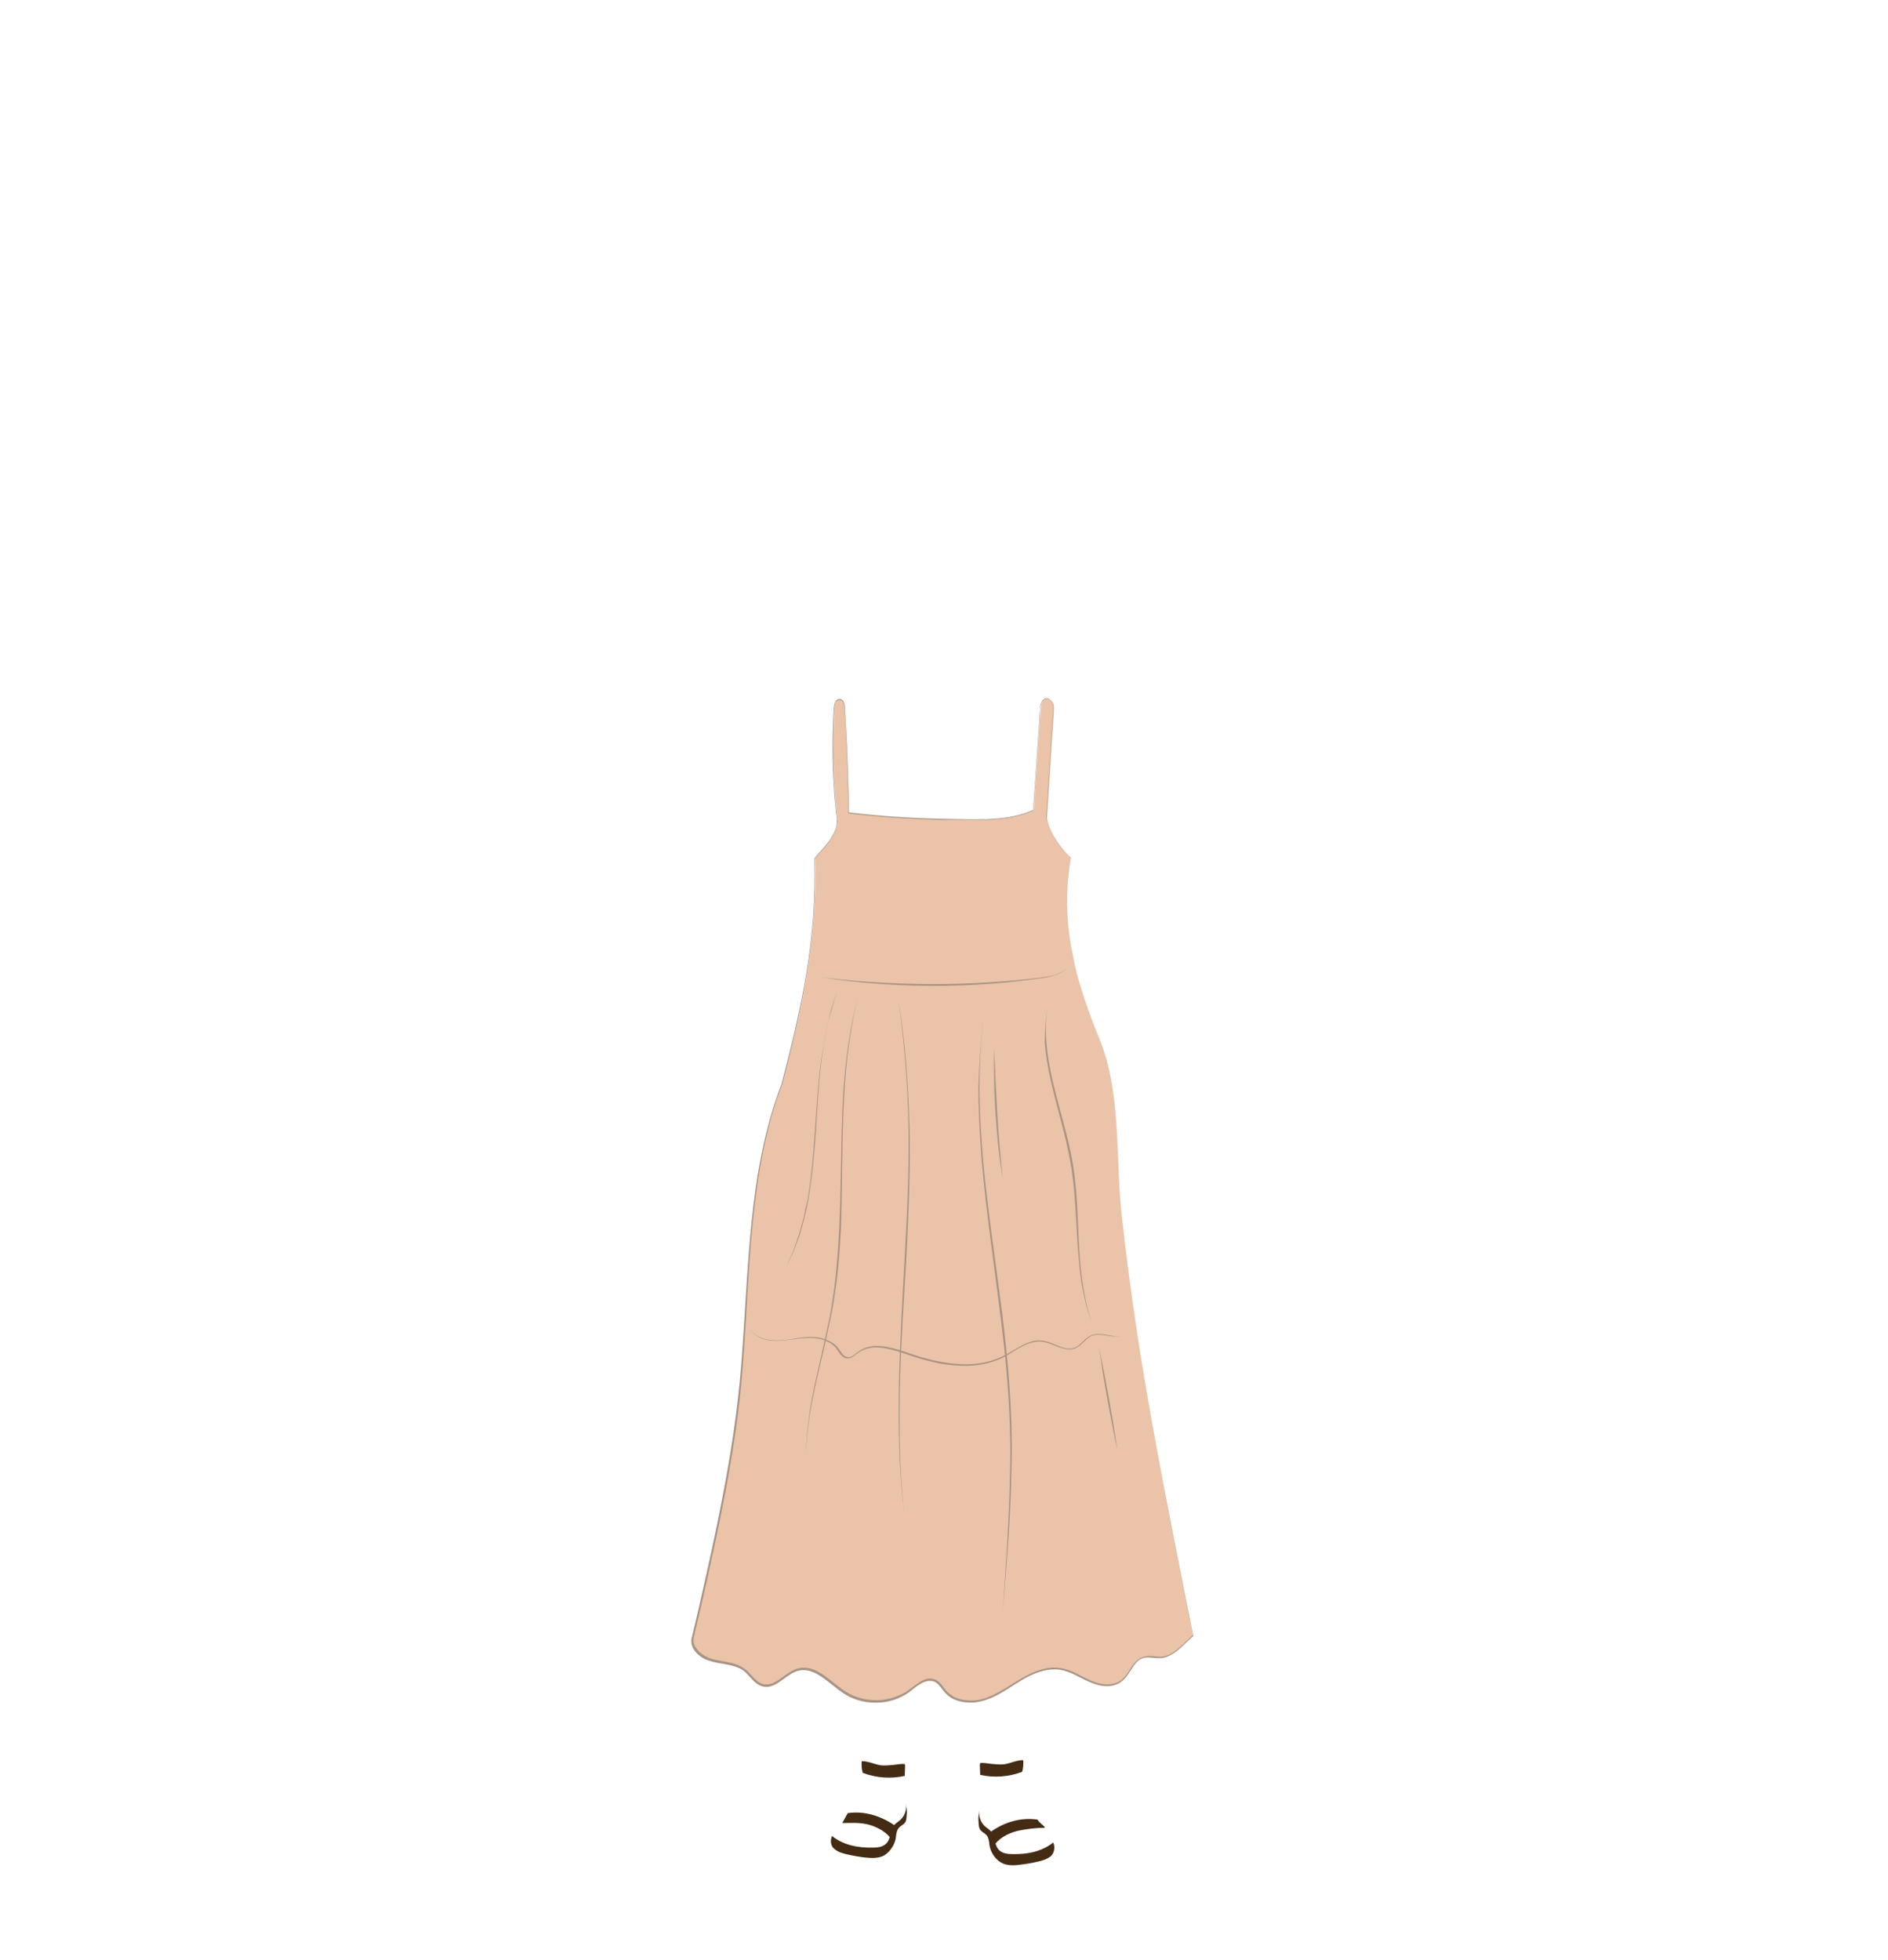 <?xml version="1.0" encoding="utf-8"?>
<!-- Generator: Adobe Illustrator 24.2.3, SVG Export Plug-In . SVG Version: 6.00 Build 0)  -->
<svg version="1.1" id="tenue_x5F_feminine_x5F_7" xmlns="http://www.w3.org/2000/svg" xmlns:xlink="http://www.w3.org/1999/xlink"
	 x="0px" y="0px" viewBox="0 0 553 574" style="enable-background:new 0 0 553 574;" xml:space="preserve">
<style type="text/css">
	.st0{fill:none;}
	.st1{fill:#EAC3A8;}
	.st2{fill:#A89384;}
	.st3{fill:#442B13;}
</style>
<g id="cadre_8_">
	<rect x="0" class="st0" width="553" height="574"/>
</g>
<g>
	<g>
		<path class="st1" d="M313.7,251.2c-3.6,18.5,1.4,36.7,8.7,54.1c6.1,16,4.3,34.4,6.2,51.2c4.5,41.2,12.7,81.8,20.8,122.4
			c-3.1,2.9-5.8,6.2-9.5,6.4c-1.7,0.1-3.5-0.5-5.1,0c-3.1,0.9-3.9,5.1-6.6,7c-2.5,1.8-6.1,1.2-8.9,0c-2.8-1.3-5.5-3.1-8.5-3.7
			c-4-0.7-8.1,1-11.6,3s-6.9,4.6-10.7,5.8c-3.9,1.3-8.7,0.9-11.4-2.1c-1.1-1.2-1.8-2.7-3.2-3.3c-2.6-1.2-5.2,1.3-7.5,3
			c-5.4,4-13.2,4.3-18.9,0.6c-4.5-2.9-8.7-8.2-13.8-6.7c-3.6,1-6.4,5.5-10.1,4.6c-2.3-0.6-3.5-3-5.4-4.5c-2.6-2-6.2-2-9.4-2.8
			c-3.2-0.8-6.6-3.7-5.7-6.8c4.9-21.6,9.9-42.9,12.8-64.5c4.3-32.3,1.6-67.1,13.3-97.5c5.7-21.7,10.5-43.3,9.5-65.9
			c1.1-1.7,3.1-3.3,4.5-5.4s2.4-4.6,2.1-7c-1.2-10.5-1.4-21.1-0.8-31.7c0.1-1.1,0.6-2.7,1.7-2.5c1,0.1,1.3,1.4,1.3,2.3
			c0.6,10.3,1,20.6,1.2,30.9c12.2,1.5,24.1,2,35.9,2c6.1,0,12.4-0.1,18.2-2.7c0.7-9.8,1.3-19.7,2-29.5c0.1-1.4,0.6-3.2,2-3.2
			c0.8,0,1.4,0.6,1.7,1.4c0.3,0.7,0.2,1.5,0.2,2.3c-0.7,10.6-1.4,21.1-2,31.4C307.6,244,310.2,247.9,313.7,251.2z"/>
		<path class="st2" d="M313.7,251.2c-1.9,9.5-1.4,19.3,0.6,28.8c1,4.7,2.3,9.4,3.8,13.9c0.8,2.3,1.6,4.6,2.5,6.8
			c0.8,2.3,1.9,4.5,2.6,6.8c1.6,4.6,2.5,9.3,3.1,14.1c0.6,4.8,0.9,9.6,1.1,14.4c0.2,4.8,0.4,9.6,0.7,14.5c0.3,4.8,1,9.6,1.5,14.4
			c4.7,38.3,12.3,76.2,19.9,114.1c0,0,0,0.1,0,0.1c-1.3,1.2-2.5,2.4-3.8,3.6c-1.3,1.1-2.8,2.2-4.5,2.7c-1.7,0.5-3.5,0-5.2,0
			c-0.8,0-1.7,0.3-2.4,0.8c-0.7,0.5-1.2,1.2-1.7,1.9c-1,1.4-1.8,3-3.2,4.2c-1.4,1.2-3.2,1.6-5,1.5c-1.8-0.1-3.5-0.7-5-1.4
			c-1.6-0.7-3.1-1.6-4.7-2.3c-1.6-0.7-3.3-1.2-5-1.2c-1.7,0-3.4,0.3-5,0.9c-3.3,1.1-6.1,3.1-9.1,5c-2.9,1.8-6.1,3.5-9.7,3.8
			c-1.8,0.1-3.6-0.1-5.2-0.7c-1.7-0.6-3.1-1.9-4.1-3.3c-0.5-0.7-1.1-1.4-1.7-1.8c-0.7-0.5-1.5-0.6-2.4-0.5c-1.7,0.3-3.1,1.4-4.4,2.4
			c-2.7,2.3-6.1,3.7-9.6,3.9c-3.5,0.3-7.1-0.5-10.1-2.3c-3-1.8-5.4-4.4-8.5-6.1c-1.5-0.8-3.2-1.3-4.9-1c-1.7,0.3-3.1,1.3-4.5,2.3
			c-1.4,1-2.8,2.2-4.7,2.5c-0.9,0.1-1.9,0-2.7-0.5c-0.8-0.4-1.5-1-2.1-1.7c-0.6-0.6-1.2-1.3-1.8-1.9c-0.6-0.6-1.3-1.1-2.1-1.4
			c-1.5-0.7-3.3-1-5-1.3c-1.7-0.3-3.5-0.6-5.1-1.4c-1.5-0.8-3-2.1-3.6-3.8c-0.3-0.9-0.3-1.9,0-2.7l0.6-2.5l1.2-5.1l2.3-10.2
			c1.5-6.8,3-13.6,4.3-20.4c2.7-13.6,4.9-27.4,6-41.3c1.1-13.9,1.6-27.8,3-41.6c1.4-13.8,3.8-27.7,8.8-40.7l0,0
			c2.8-10.8,5.5-21.6,7.3-32.6c1.8-11,2.7-22.1,2.3-33.3c0,0,0-0.1,0-0.1c1-1.5,2.3-2.6,3.4-4c1.1-1.3,2.1-2.8,2.7-4.4
			c0.3-0.8,0.5-1.7,0.5-2.5c0.1-0.9-0.1-1.7-0.2-2.6c-0.2-1.7-0.3-3.5-0.5-5.2c-0.5-6.9-0.7-13.9-0.4-20.9c0.1-1.7,0.1-3.5,0.3-5.2
			c0.1-0.4,0.2-0.9,0.5-1.3c0.2-0.4,0.6-0.7,1.1-0.7c0.5,0,0.9,0.3,1.1,0.7c0.2,0.4,0.3,0.8,0.4,1.3c0.2,3.5,0.4,7,0.6,10.4
			c0.3,7,0.5,13.9,0.6,20.9l-0.1-0.1c9,1.1,18.1,1.7,27.2,1.9c4.5,0.1,9.1,0.2,13.6,0.1c4.5-0.2,9.1-0.8,13.3-2.7l0,0l1.2-17.4
			l0.6-8.7l0.1-2.2c0.1-0.7,0.1-1.5,0.2-2.2c0.2-0.7,0.4-1.4,1-1.9c0.3-0.2,0.7-0.3,1-0.3c0.4,0,0.7,0.2,1,0.5
			c0.6,0.5,0.8,1.3,0.8,2c0,0.7-0.1,1.5-0.1,2.2l-0.3,4.4l-0.6,8.7l-1.1,17.4l0,0C307.7,244.1,310.3,248.1,313.7,251.2z
			 M313.7,251.2c-3.4-3.1-6.1-7-7.2-11.5l0,0l1.1-17.4l0.6-8.7l0.3-4.4c0-0.7,0.1-1.5,0.1-2.2c0-0.7-0.2-1.5-0.8-1.9
			c-0.3-0.2-0.6-0.4-1-0.4c-0.4,0-0.7,0.1-1,0.3c-0.6,0.5-0.8,1.2-1,1.9c-0.2,0.7-0.2,1.4-0.2,2.2l-0.1,2.2l-0.6,8.7l-1.2,17.4
			c0,0,0,0,0,0c-4.2,1.9-8.8,2.5-13.3,2.7c-4.5,0.1-9.1,0-13.6,0c-9.1-0.2-18.2-0.8-27.2-1.9c0,0-0.1,0-0.1-0.1
			c-0.1-7-0.3-13.9-0.6-20.9c-0.2-3.5-0.3-7-0.6-10.4c-0.1-0.4-0.2-0.8-0.4-1.2c-0.2-0.4-0.6-0.6-1-0.6c-0.4,0-0.7,0.3-1,0.6
			c-0.2,0.4-0.3,0.8-0.4,1.2c-0.2,1.7-0.2,3.5-0.3,5.2c-0.2,7-0.1,13.9,0.4,20.8c0.1,1.7,0.3,3.5,0.5,5.2c0.1,0.9,0.2,1.7,0.2,2.6
			c-0.1,0.9-0.3,1.7-0.6,2.6c-0.6,1.7-1.6,3.1-2.7,4.5c-1.1,1.3-2.4,2.5-3.4,3.9l0-0.1c0.5,11.1-0.4,22.3-2.2,33.3
			c-1.8,11-4.4,21.9-7.2,32.6l0,0c-5,13-7.3,26.8-8.7,40.6c-1.4,13.8-1.8,27.7-2.9,41.6c-1,13.9-3.2,27.7-5.9,41.3
			c-1.3,6.8-2.8,13.6-4.3,20.4l-2.3,10.2l-1.2,5.1l-0.6,2.5c-0.2,0.8-0.3,1.6,0,2.4c0.6,1.6,1.9,2.8,3.4,3.6
			c1.5,0.8,3.2,1.1,4.9,1.4c1.7,0.3,3.5,0.6,5.1,1.4c0.8,0.4,1.6,0.9,2.2,1.5c0.6,0.6,1.2,1.3,1.8,1.9c0.6,0.6,1.2,1.2,2,1.6
			c0.7,0.4,1.6,0.5,2.4,0.4c1.7-0.3,3.1-1.4,4.5-2.4c1.4-1,2.9-2.1,4.7-2.4c1.8-0.3,3.6,0.2,5.2,1c3.1,1.7,5.5,4.3,8.5,6.1
			c2.9,1.8,6.5,2.5,9.9,2.3c3.4-0.3,6.8-1.6,9.4-3.8c1.4-1,2.8-2.2,4.6-2.5c0.9-0.1,1.9,0.1,2.6,0.6c0.8,0.5,1.3,1.2,1.8,1.9
			c1,1.4,2.3,2.6,3.9,3.2c1.6,0.6,3.3,0.8,5,0.7c3.5-0.2,6.6-2,9.5-3.7c2.9-1.8,5.8-3.8,9.2-5c1.7-0.6,3.4-1,5.2-0.9
			c1.8,0,3.5,0.5,5.1,1.2c1.6,0.7,3.1,1.6,4.7,2.3c1.6,0.8,3.2,1.3,4.9,1.4c1.7,0.1,3.5-0.3,4.8-1.4c1.3-1.1,2.1-2.7,3.1-4.1
			c0.5-0.7,1.1-1.4,1.8-1.9c0.7-0.5,1.6-0.8,2.5-0.9c1.8-0.1,3.5,0.5,5.2,0c1.7-0.4,3.1-1.5,4.4-2.6c1.3-1.1,2.5-2.4,3.8-3.6l0,0.1
			c-7.6-37.9-15.1-75.8-19.8-114.1c-0.5-4.8-1.2-9.6-1.5-14.4c-0.3-4.8-0.5-9.6-0.7-14.5c-0.2-4.8-0.5-9.6-1.1-14.4
			c-0.6-4.8-1.5-9.5-3.1-14.1c-0.7-2.3-1.8-4.5-2.6-6.8c-0.9-2.2-1.7-4.5-2.5-6.8c-1.5-4.6-2.9-9.2-3.8-14
			C312.3,270.5,311.9,260.6,313.7,251.2z"/>
	</g>
	<g>
		<path class="st2" d="M312.6,283.5c-1.1,1.1-2.5,1.8-4,2.2c-1.5,0.5-3,0.7-4.5,0.9c-3,0.4-6.1,0.8-9.1,1.1
			c-6.1,0.6-12.2,0.9-18.3,1c-6.1,0.1-12.2-0.1-18.3-0.5c-6.1-0.4-12.2-1.1-18.2-2c6.1,0.7,12.2,1.3,18.3,1.6
			c6.1,0.3,12.2,0.5,18.3,0.4c6.1-0.1,12.2-0.4,18.3-0.9c3-0.2,6.1-0.6,9.1-0.9c1.5-0.2,3-0.4,4.5-0.8
			C310.1,285.2,311.5,284.5,312.6,283.5z"/>
	</g>
	<g>
		<path class="st2" d="M219.5,389c1.4,2.2,4,3.3,6.5,3.5c2.5,0.3,5.1-0.2,7.6-0.6c2.5-0.4,5.2-0.6,7.7,0.2c1.2,0.4,2.4,1,3.4,1.8
			c1,0.9,1.5,2.1,2.4,3c0.4,0.4,1,0.6,1.6,0.6c0.6-0.1,1.1-0.4,1.6-0.8c1-0.8,2.1-1.6,3.3-2c2.5-0.9,5.2-0.5,7.7,0.1
			c2.5,0.6,4.9,1.5,7.3,2.3c2.4,0.7,4.9,1.4,7.4,1.8c5,0.9,10.2,1,15-0.6c1.2-0.4,2.4-0.9,3.5-1.5c1.1-0.6,2.2-1.3,3.3-1.9
			c1.1-0.6,2.2-1.3,3.4-1.7c1.2-0.5,2.5-0.7,3.8-0.6c2.6,0.2,4.8,1.8,7.3,2.3c1.2,0.2,2.5,0,3.5-0.8c1-0.7,1.8-1.8,2.9-2.5
			c1.1-0.8,2.4-1,3.7-0.9c1.3,0.1,2.5,0.4,3.8,0.6c1.3,0.2,2.6,0,3.8-0.4c0.6-0.2,1.2-0.5,1.7-0.9c0.5-0.4,0.9-1,0.9-1.6
			c0,0.6-0.4,1.2-0.9,1.6c-0.5,0.4-1.1,0.7-1.7,0.9c-1.2,0.4-2.5,0.6-3.8,0.5c-1.3-0.1-2.5-0.4-3.8-0.5c-1.3-0.1-2.6,0.1-3.6,0.9
			c-1,0.7-1.8,1.8-2.9,2.5c-1,0.8-2.5,1.1-3.7,0.8c-2.6-0.5-4.8-2-7.3-2.2c-1.2-0.1-2.5,0.2-3.7,0.6c-1.2,0.4-2.3,1.1-3.4,1.7
			c-1.1,0.7-2.2,1.3-3.3,2c-1.1,0.6-2.3,1.1-3.5,1.5c-4.9,1.7-10.2,1.5-15.3,0.7c-2.5-0.5-5-1.1-7.5-1.9c-2.4-0.8-4.8-1.7-7.3-2.3
			c-2.4-0.6-5.1-0.9-7.4-0.1c-1.2,0.4-2.2,1.1-3.2,1.9c-0.5,0.4-1.1,0.7-1.8,0.8c-0.7,0.1-1.4-0.2-1.9-0.7c-1-0.9-1.4-2.2-2.4-3
			c-0.9-0.8-2.1-1.4-3.3-1.8c-2.4-0.7-5-0.5-7.5-0.2c-2.5,0.3-5.1,0.8-7.6,0.5C223.5,392.4,220.9,391.3,219.5,389z"/>
	</g>
	<g>
		<path class="st2" d="M307.1,293.3c-0.8,3.9-0.9,7.9-0.6,11.9c0.3,4,1,7.9,1.9,11.7c1.8,7.7,4.3,15.3,5.7,23.2
			c1.4,7.9,1.5,15.9,1.9,23.8c0.2,4,0.5,7.9,1.1,11.9c0.6,3.9,1.4,7.8,2.7,11.6c-1.4-3.7-2.3-7.6-3-11.6c-0.6-3.9-0.9-7.9-1.2-11.9
			c-0.5-7.9-0.7-15.9-2.1-23.7c-1.4-7.8-3.8-15.4-5.6-23.2c-0.9-3.9-1.6-7.8-1.9-11.8C306.1,301.2,306.3,297.2,307.1,293.3z"/>
	</g>
	<g>
		<path class="st2" d="M321.9,394.5c0.5,2.5,1,5,1.5,7.5l1.4,7.5l1.3,7.5c0.4,2.5,0.8,5,1.1,7.5c-0.5-2.5-1-5-1.5-7.5l-1.4-7.5
			l-1.3-7.5C322.7,399.6,322.3,397,321.9,394.5z"/>
	</g>
	<g>
		<path class="st2" d="M245.1,290.5l-1.6,4.9l-1.2,5l-1,5.1l-0.7,5.1c-0.8,6.8-1.2,13.7-1.6,20.6c-0.5,6.9-1.1,13.7-2.3,20.5
			c-0.3,1.7-0.7,3.4-1.1,5.1c-0.5,1.7-0.9,3.3-1.4,5l-1.8,4.8l-2.2,4.6l2.1-4.7l1.7-4.9l1.4-5c0.3-1.7,0.7-3.4,1.1-5
			c1.2-6.8,1.7-13.6,2.2-20.5c0.5-6.9,0.9-13.7,1.8-20.6l0.8-5.1l1-5.1l1.4-5L245.1,290.5z"/>
	</g>
	<g>
		<path class="st2" d="M251.1,292.7c-1.3,5.5-2.2,11.1-2.9,16.7c-0.6,5.6-1,11.3-1.2,16.9c-0.4,11.3-0.3,22.6-0.7,33.9
			c-0.3,5.6-0.7,11.3-1.5,16.9c-0.4,2.8-0.8,5.6-1.4,8.4c-0.6,2.8-1.2,5.5-1.8,8.3c-1.3,5.5-2.6,11-3.7,16.5c-0.5,2.8-1,5.6-1.3,8.4
			c-0.3,2.8-0.5,5.6-0.5,8.5c0-2.8,0.1-5.7,0.4-8.5c0.3-2.8,0.7-5.6,1.2-8.4c1-5.6,2.4-11.1,3.6-16.6c0.6-2.8,1.2-5.5,1.8-8.3
			c0.5-2.8,0.9-5.6,1.3-8.4c0.7-5.6,1.1-11.2,1.4-16.9c0.5-11.3,0.5-22.6,0.9-33.9c0.2-5.6,0.6-11.3,1.3-16.9
			C248.7,303.8,249.7,298.2,251.1,292.7z"/>
	</g>
	<g>
		<path class="st2" d="M263.2,292.8c0.9,6.2,1.7,12.4,2.2,18.7c0.5,6.3,0.8,12.5,1,18.8c0.3,12.5-0.3,25.1-0.9,37.6
			c-0.7,12.5-1.6,25-1.9,37.6c-0.1,3.1-0.1,6.3-0.1,9.4c0,3.1,0,6.3,0.1,9.4c0.1,6.3,0.6,12.5,1.2,18.8c-0.7-6.2-1.2-12.5-1.4-18.8
			c-0.2-6.3-0.2-12.5-0.1-18.8c0.3-12.5,1-25.1,1.7-37.6c0.7-12.5,1.3-25,1.1-37.6c-0.1-6.3-0.4-12.5-0.9-18.8
			C264.7,305.3,264,299.1,263.2,292.8z"/>
	</g>
	<g>
		<path class="st2" d="M288.3,296.4c-1,7.3-1.4,14.6-1.4,22c0,7.4,0.5,14.7,1.1,22c1.4,14.6,3.6,29.2,5.5,43.8
			c1.8,14.6,3.1,29.3,2.8,44c-0.1,7.4-0.4,14.7-0.9,22.1c-0.5,7.3-1.1,14.7-1.7,22c0.5-7.3,1-14.7,1.4-22c0.4-7.3,0.7-14.7,0.8-22
			c0.2-14.7-1.1-29.4-3-44c-1.8-14.6-4-29.1-5.3-43.8c-0.6-7.3-1-14.7-1-22C286.8,311,287.3,303.6,288.3,296.4z"/>
	</g>
	<g>
		<path class="st2" d="M291.2,306.9c0.1,3.2,0.2,6.4,0.4,9.6c0.2,3.2,0.3,6.4,0.5,9.6c0.2,3.2,0.4,6.4,0.7,9.6
			c0.3,3.2,0.6,6.4,0.9,9.6c-0.5-3.2-0.9-6.3-1.3-9.5c-0.3-3.2-0.6-6.4-0.8-9.6c-0.2-3.2-0.4-6.4-0.4-9.6
			C291.1,313.3,291.1,310.1,291.2,306.9z"/>
	</g>
	<g>
		<path class="st3" d="M265,516.7c0.1,0.2,0.1,0.4,0.1,0.6c0,0.9-0.1,1.8-0.1,2.8c-4.1,0.9-8.4,0.6-12.3-0.9c-0.3-1-0.4-2.2-0.3-3.4
			c1.1-0.1,2.9,0.5,3.9,0.8c2,0.6,2.7,0.5,5.2,0.3C262.4,516.8,264.8,516.4,265,516.7z"/>
		<g>
			<g>
				<path class="st3" d="M265.3,528.3c0.3,1.7-0.3,3.5-1.5,4.6c-0.6,0.6-1.4,1-1.9,1.6c-4-2.7-8.7-4.2-13.6-3.5
					c-0.6,1.1-1.1,2-1.6,2.9c2.7,0,4.4-0.2,7,0.3c2.5,0.5,5.3,1.9,6.9,3.8c-0.2,0.7-0.5,1.4-1,1.9c-1,1-2.5,1.2-3.9,1.2
					c-4.4,0.1-8.6-0.7-12-3.4c-0.5,1.1-0.5,2.8,0.6,3.7c1.1,1,2.5,1.4,3.9,1.7c1.7,0.4,3.5,0.7,5.2,0.9c1.9,0.2,4.1,0.3,5.7-0.7
					c1.7-1.1,3-3.1,3.3-5.1c0.1-1,0.2-2,0.8-2.8c0.4-0.5,1.1-0.9,1.6-1.3c0.8-0.7,0.7-1.9,0.8-2.9
					C265.7,530.4,265.5,529.4,265.3,528.3z"/>
			</g>
		</g>
		<path class="st3" d="M287.1,516.4c-0.1,0.2-0.1,0.4-0.1,0.6c0,0.9,0.1,1.8,0.1,2.8c4.1,0.9,8.4,0.6,12.3-0.9
			c0.3-1,0.4-2.2,0.3-3.4c-1.1-0.1-2.9,0.5-3.9,0.8c-2,0.6-2.7,0.5-5.2,0.3C289.7,516.5,287.3,516.1,287.1,516.4z"/>
		<g>
			<g>
				<path class="st3" d="M308.5,539.6c-3.4,2.7-7.6,3.5-12,3.4c-1.4,0-2.9-0.2-3.9-1.2c-0.5-0.5-0.8-1.2-1-1.9
					c1.6-2,4.5-3.3,6.9-3.8c2.6-0.5,4.9-0.8,7.6-0.8c-0.5-0.9-1.6-1.3-2.2-2.4c-4.9-0.7-9.6,0.7-13.6,3.5c-0.5-0.6-1.3-1.1-1.9-1.6
					c-1.2-1.2-1.8-2.9-1.5-4.6c-0.2,1-0.4,2.1-0.3,3.1c0.1,1,0,2.2,0.8,2.9c0.5,0.5,1.2,0.8,1.6,1.3c0.6,0.8,0.7,1.8,0.8,2.8
					c0.3,2,1.5,4,3.3,5.1c1.6,1,3.8,1,5.7,0.7c1.8-0.2,3.5-0.5,5.2-0.9c1.4-0.3,2.9-0.8,3.9-1.7C309,542.3,309,540.7,308.5,539.6z"
					/>
			</g>
		</g>
	</g>
</g>
</svg>
